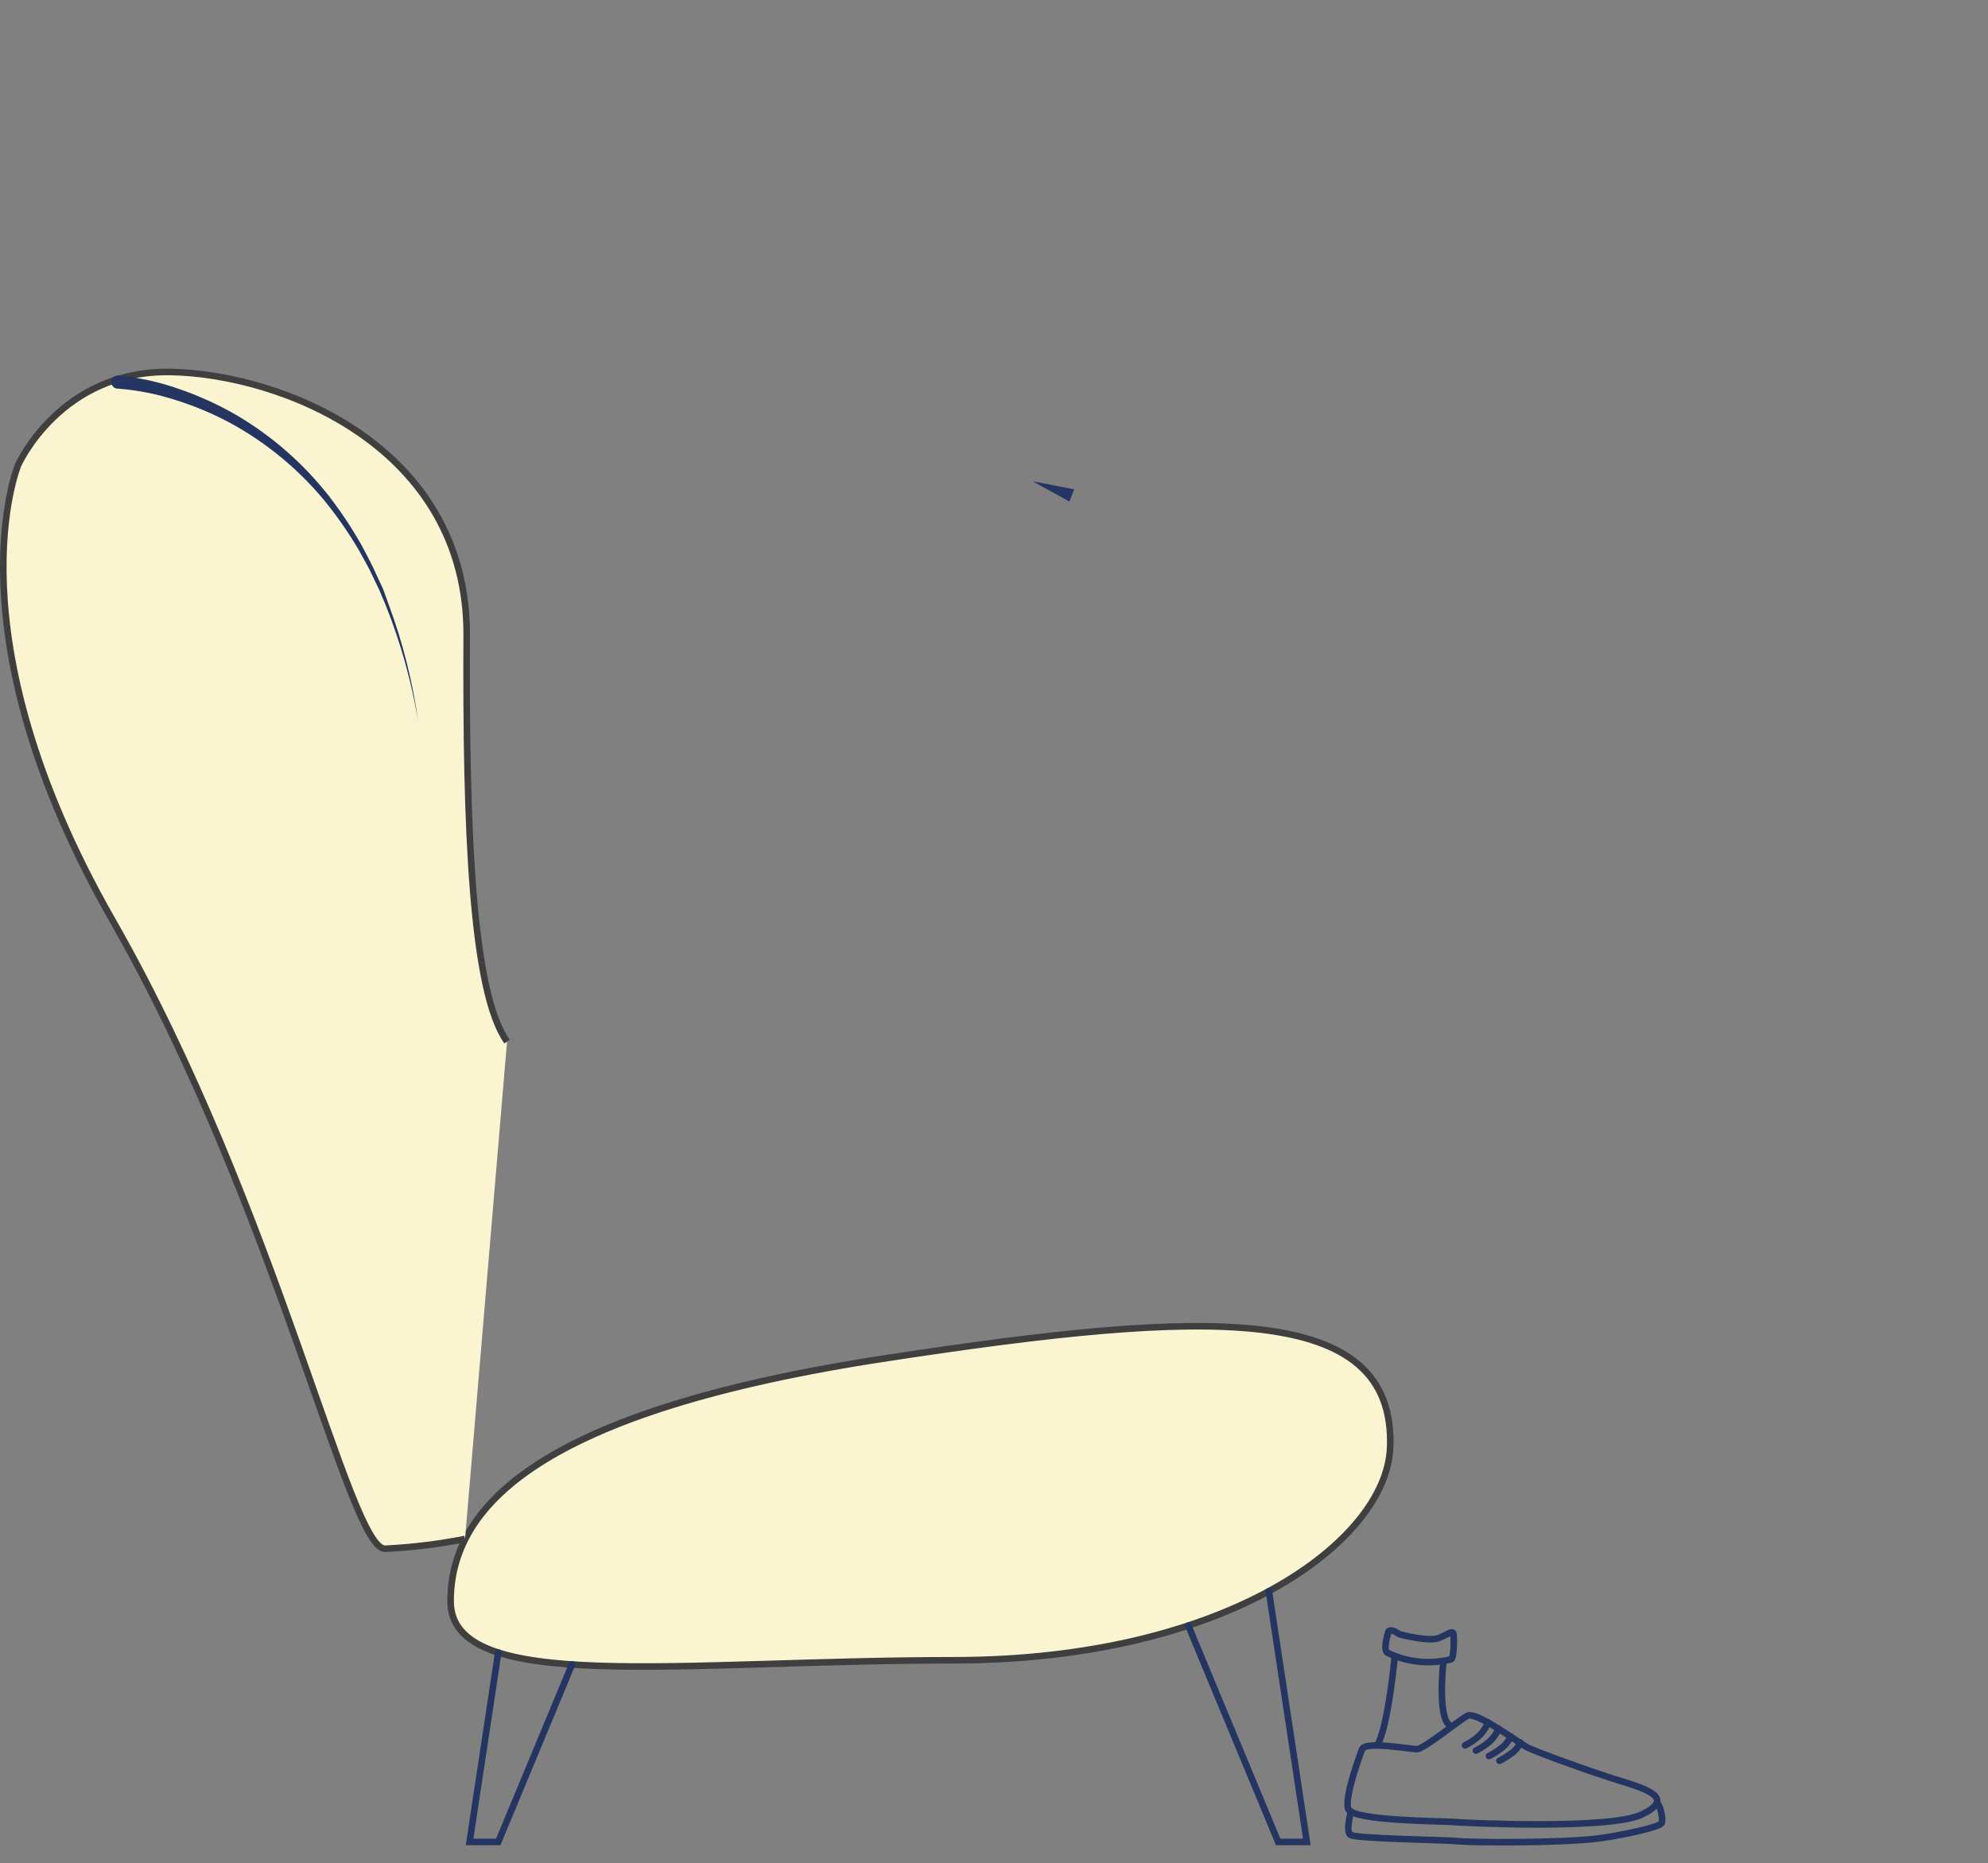 <svg width="303" height="284" viewBox="0 0 303 284" fill="none" xmlns="http://www.w3.org/2000/svg">

<rect x="0" y="0" width="303" height="284" fill="#808080" stroke="none"/>

<style>
            .translate-from-left
         {
             animation:  dash1 3s ease forwards; ;
             opacity: 1;

         }  
        @keyframes transFromLeft {
           0% {
             transform: translate(-16vh,0vh);
             opacity: 0;
           }
           100% {
             transform: translate(0vh,0vh);
             opacity: 1;
           }
         }

        .stroker 
        {
            stroke-dashoffset: 300;
            stroke-dasharray: 300;
            fill-opacity: 0;
            animation: dash1 3s ease forwards;
        }

             @keyframes dash1 {
            0% {
              stroke-dashoffset: 300;
              stroke-dasharray: 300;
              stroke-opacity: 0.5;
              fill-opacity: 0;
              fill: none;
             

            }
           40%
            {
                fill-opacity: 0.1;
                fill: none;
            }
            100%{
              stroke-dashoffset: 0;   
               fill-opacity: 1;                  
            }
         }



        .shoeAnimation 
        {
            transform-box: fill-box;
            transform-origin: center;
            animation:  dash1 3s ease forwards, tapper 2s linear infinite;
        }


        @keyframes tapper{
            0%
            {
                transform: rotate(0deg) translateX(0vw) translateY(0vh);
            }
            50%
            {
                transform: rotate(-8deg) translateX(+0.2vw) translateY(-0.3vh);
            }
            100%
            {
                transform: rotate(0deg) translateX(0vw) translateY(0vh);
            }
        }
</style>
<g id="Layer 2">
<g id="Layer 1">
<path id="Vector" class="stroker" d="M127.65 114.81C118.23 133.31 120.9 152.28 120.9 152.28C110.17 151.6 97.35 149.39 92.9 143.07L94.36 138.41L82 132.22L79.52 131C88.52 98.62 102.52 78 105.29 74.92C108.06 71.84 119.55 70.92 119.55 70.92C120.18 78.82 127.65 79.59 127.65 79.59C127.65 79.59 133.54 103.23 127.65 114.81Z" fill="#D76C38"/>
<path id="Vector_2" class="stroker" d="M133.43 175.37C133.57 177.97 96.86 212.51 96.86 212.51C66.51 197.05 78.12 154.94 78.12 154.94C81.87 156.73 98.2 163.44 125.64 159.69C125.64 159.69 133.29 172.77 133.43 175.37Z" fill="#D76C38"/>
<g id="hands" class="stroker">
<path id="Vector_3" d="M82 132.22C82 132.22 77.43 147.76 77.32 154.52C77.32 154.52 99.07 166.74 139.32 157.11C139.32 157.11 147.82 153.98 148.58 153.98C149.34 153.98 158.66 156.98 159.09 157.08C159.52 157.18 158.52 153.25 157.5 152.08C156.48 150.91 147.6 146.15 146.81 146.44C146.02 146.73 138.06 152.15 137.34 152.3C136.62 152.45 100.99 154.54 92.9 143.04L94.36 138.39" stroke="#233560" stroke-miterlimit="10" stroke-linecap="round"/>
<path id="Vector_4" d="M140.18 150.64C140.18 150.64 143.64 145.64 144.41 145.55C145.18 145.46 145.41 147.31 145.41 147.31" stroke="#233560" stroke-miterlimit="10" stroke-linecap="round"/>
<path id="Vector_5" d="M120.76 140.24C120.76 140.24 132.32 147.84 141.76 148.09" stroke="#233560" stroke-miterlimit="10" stroke-linecap="round"/>
<path id="Vector_6" d="M120.76 150.83C124.325 151.928 128.03 152.504 131.76 152.54" stroke="#233560" stroke-miterlimit="10" stroke-linecap="round"/>
<path id="Vector_7" d="M151.86 148.63C151.86 148.63 157.52 147.5 160.17 148.09C162.82 148.68 166.58 153.78 166.34 154.17C166.1 154.56 165.18 154.41 164.17 153.78C162.9 152.993 161.561 152.324 160.17 151.78C159.83 151.78 157.49 152.09 157.49 152.09" stroke="#233560" stroke-miterlimit="10" stroke-linecap="round"/>
<path id="Vector_8" d="M152.88 148.45C153.626 147.728 154.278 146.915 154.82 146.03C154.89 145.52 150.19 147.78 150.19 147.78" stroke="#233560" stroke-miterlimit="10" stroke-linecap="round"/>
</g>
<g id="Laptop" class="stroker">
<path id="Vector_9" d="M141.31 158.46H208.69V161.46C208.69 161.757 208.572 162.042 208.362 162.252C208.152 162.462 207.867 162.58 207.57 162.58H141.31C141.01 162.58 140.723 162.461 140.511 162.249C140.299 162.037 140.18 161.75 140.18 161.45V159.56C140.188 159.266 140.31 158.986 140.521 158.78C140.732 158.575 141.015 158.46 141.31 158.46Z" fill="#233560"/>
<path id="Vector_10" d="M208.686 158.46L238.27 97.966C238.405 97.69 238.644 97.478 238.935 97.379C239.226 97.279 239.545 97.299 239.821 97.434L241.456 98.233C241.733 98.368 241.944 98.608 242.044 98.899C242.144 99.19 242.124 99.509 241.989 99.785L212.889 159.291C212.76 159.553 212.533 159.753 212.257 159.848C211.982 159.943 211.679 159.924 211.417 159.796L208.722 158.478L208.686 158.46Z" fill="#233560"/>
<path id="Vector_11" d="M208.68 160.73C209.103 160.775 209.528 160.653 209.862 160.39C210.197 160.126 210.415 159.742 210.47 159.32L208.68 158.44V160.53" fill="#233560"/>
</g> 
<g id="Shirt" class="stroker">
<path id="Vector_12" d="M180.01 49.91L173.97 59.06L172.33 58.04L178.86 49.25L180.01 49.91Z" stroke="#233560" stroke-linecap="round" stroke-linejoin="round"/>
<path id="Vector_13" d="M120.9 152.28C120.9 152.28 118.23 133.28 127.65 114.81C133.54 103.23 127.65 79.54 127.65 79.54C127.65 79.54 120.18 78.77 119.55 70.87C119.55 70.87 108.09 71.87 105.29 74.87C102.49 77.87 88.48 98.62 79.52 131L97.44 140C97.44 140 114.64 101.12 116.37 100.11" stroke="#233560" stroke-miterlimit="10" stroke-linecap="round"/>
<path id="Vector_14" d="M78.12 154.94C78.12 154.94 66.51 197.05 96.86 212.51C96.86 212.51 133.57 177.97 133.43 175.37C133.29 172.77 125.63 159.69 125.63 159.69" stroke="#233560" stroke-miterlimit="10" stroke-linecap="round"/>
</g>
<g id="Trouser" class="stroker">
<path id="Vector_15" d="M128.17 164.15C128.17 164.15 199.99 160.58 211.08 165.78C222.17 170.98 225.59 179.85 225.59 179.85L204.83 204.71C204.83 204.71 195.58 197.96 190.57 197.77C185.56 197.58 103.16 214.77 100.81 208.77" stroke="#233560" stroke-miterlimit="10" stroke-linecap="round"/>
</g>
<g id="Legs "  class="stroker" >
<path id="Vector_16" d="M224.04 181.71L259.39 247.28" stroke="#233560" stroke-miterlimit="10" stroke-linecap="round"/>
<path id="Vector_17" d="M211.88 196.27C211.88 196.27 216.01 208.95 227.38 213.77C236.16 217.49 253.45 250.35 253.45 250.35" stroke="#233560" stroke-miterlimit="10" stroke-linecap="round"/>
<path id="Vector_18" d="M224.36 212.22L219.92 249.41" stroke="#233560" stroke-miterlimit="10" stroke-linecap="round"/>
<path id="Vector_19" d="M209.88 198.66C209.88 198.66 209.71 210.05 212.64 217.57C215.19 224.14 213.26 249.1 213.26 249.1" stroke="#233560" stroke-miterlimit="10" stroke-linecap="round"/>
</g>
<path id="Vector_20" d="M162.99 76.45L157.39 73.36L163.73 74.59L162.99 76.45Z" fill="#233560"/>
<g id="Shoe"  class="stroker">
<path id="Vector_21" d="M258.315 271.059C258.315 271.059 259.816 278.577 261.356 279.839C262.895 281.101 274.932 273.512 276.041 272.929C277.149 272.346 296.79 261.352 299.685 256.727C302.579 252.102 298.757 252.9 294.26 254.124C289.764 255.348 281.03 257.215 279.534 257.353C278.038 257.49 269.874 256.774 269.138 258.173C268.401 259.573 266.221 265.861 265.405 266.493C264.589 267.125 257.971 269.662 258.315 271.059Z" stroke="#233560" stroke-linecap="round" stroke-linejoin="round"/>
<path id="Vector_22" d="M261.387 278.919C261.387 278.919 262.071 281.808 262.978 282.039C263.885 282.271 276.3 275.493 277.798 274.852C279.668 274.045 291.701 267.423 296.323 264C298.635 262.288 303.668 258 303.527 257.258C303.386 256.516 301.71 254.625 301.394 255.102" stroke="#233560" stroke-linecap="round" stroke-linejoin="round"/>
<path id="Vector_23" d="M272.408 257.337C272.586 258.389 272.486 259.469 272.118 260.47C271.898 261.065 271.618 261.635 271.283 262.174" stroke="#233560" stroke-linecap="round" stroke-linejoin="round"/>
<path id="Vector_24" d="M274.267 257.285C274.437 258.3 274.328 259.342 273.953 260.3C273.734 260.897 273.451 261.468 273.108 262.003" stroke="#233560" stroke-linecap="round" stroke-linejoin="round"/>
<path id="Vector_25" d="M276.44 257.302C276.572 258.187 276.447 259.091 276.08 259.908C275.855 260.5 275.576 261.071 275.244 261.611" stroke="#233560" stroke-linecap="round" stroke-linejoin="round"/>
<path id="Vector_26" d="M278.201 257.314C278.315 258.117 278.183 258.935 277.821 259.66C277.601 260.255 277.321 260.825 276.986 261.364" stroke="#233560" stroke-linecap="round" stroke-linejoin="round"/>
<path id="Vector_27" d="M253.783 253.16C253.783 253.16 258.283 251.776 259.232 250.419C260.18 249.061 260.348 248.224 260.821 248.806C261.294 249.389 262.778 251.803 262.522 252.183C260.207 254.62 257.104 256.158 253.763 256.524C253.763 256.524 252.978 256.674 252.182 253.662C252.182 253.672 252.208 253.041 253.783 253.16Z" stroke="#233560" stroke-linecap="round" stroke-linejoin="round"/>
<path id="Vector_28" d="M254.988 256.366C254.988 256.366 259.874 266.046 259.959 269.305" stroke="#233560" stroke-linecap="round" stroke-linejoin="round"/>
<path id="Vector_29" d="M261.31 250.54C261.31 250.54 264.63 258.19 266.91 258.54" stroke="#233560" stroke-linecap="round" stroke-linejoin="round"/>

</g>
<g id="LeftShoe"  class="shoeAnimation">
<path id="Vector_30" d="M207.58 266.67C207.58 266.67 204.85 273.83 205.48 275.72C206.11 277.61 220.35 277.58 221.6 277.72C222.85 277.86 245.33 278.95 250.24 276.58C255.15 274.21 251.49 272.84 247.03 271.48C242.57 270.12 234.18 267.06 232.84 266.38C231.5 265.7 224.97 260.76 223.6 261.55C222.23 262.34 217.04 266.55 216.02 266.61C215 266.67 208.07 265.29 207.58 266.67Z" stroke="#233560" stroke-linecap="round" stroke-linejoin="round"/>
<path id="Vector_31" d="M205.91 276.15C205.91 276.15 205.09 279 205.77 279.65C206.45 280.3 220.59 280.44 222.22 280.65C224.22 280.86 237.98 280.96 243.69 280.22C246.54 279.85 253.03 278.57 253.27 277.85C253.51 277.13 252.96 274.67 252.46 274.93" stroke="#233560" stroke-linecap="round" stroke-linejoin="round"/>
<path id="Vector_32" d="M226.82 262.54C226.411 263.528 225.749 264.39 224.9 265.04C224.399 265.428 223.86 265.763 223.29 266.04" stroke="#233560" stroke-linecap="round" stroke-linejoin="round"/>
<path id="Vector_33" d="M228.41 263.49C228.016 264.425 227.377 265.237 226.56 265.84C226.055 266.222 225.516 266.557 224.95 266.84" stroke="#233560" stroke-linecap="round" stroke-linejoin="round"/>
<path id="Vector_34" d="M230.25 264.66C229.889 265.474 229.303 266.169 228.56 266.66C228.057 267.05 227.514 267.386 226.94 267.66" stroke="#233560" stroke-linecap="round" stroke-linejoin="round"/>
<path id="Vector_35" d="M231.73 265.6C231.4 266.342 230.853 266.967 230.16 267.39C229.653 267.774 229.111 268.109 228.54 268.39" stroke="#233560" stroke-linecap="round" stroke-linejoin="round"/>
<path id="Vector_36" d="M213.26 249.1C213.26 249.1 217.81 250.32 219.34 249.67C220.87 249.02 221.45 248.41 221.54 249.16C221.63 249.91 221.6 252.73 221.18 252.92C217.924 253.744 214.48 253.39 211.46 251.92C211.46 251.92 210.7 251.63 211.64 248.65C211.64 248.68 212 248.16 213.26 249.1Z" stroke="#233560" stroke-linecap="round" stroke-linejoin="round"/>
<path id="Vector_37" d="M212.58 252.46C212.58 252.46 211.58 263.25 209.91 266.05" stroke="#233560" stroke-linecap="round" stroke-linejoin="round"/>
<path id="Vector_38" d="M220 253.19C220 253.19 219.07 261.47 220.86 262.92" stroke="#233560" stroke-linecap="round" stroke-linejoin="round"/>
</g>
<g id="Sofa" class="translate-from-left" >
<path id="Vector_39" d="M211.88 220.61C211.35 234.93 186.93 253.07 145.32 253.07C103.71 253.07 68.68 258.35 68.68 244.07C68.68 229.79 81.8 215.07 135.52 206.96C183.88 199.58 212.7 198.33 211.88 220.61Z" fill="#FAF5D0" stroke="#3F3F3F" stroke-miterlimit="10"/>
<g id="Vector_40">
<path d="M77.28 158.77C71.86 151.14 70.99 125.77 71.13 96.89C71.27 68.01 42.81 57 26 56.7C9.19 56.4 2.77 70.87 2.77 70.87C2.77 70.87 -7.93 96.39 17.13 140.24C42.19 184.09 53.21 236.24 58.7 236.07C62.791 235.87 66.862 235.372 70.88 234.58" fill="#FAF5D0"/>
<path d="M77.28 158.77C71.86 151.14 70.99 125.77 71.13 96.89C71.27 68.01 42.81 57 26 56.7C9.19 56.4 2.77 70.87 2.77 70.87C2.77 70.87 -7.93 96.39 17.13 140.24C42.19 184.09 53.21 236.24 58.7 236.07C62.791 235.87 66.862 235.372 70.88 234.58" stroke="#3F3F3F" stroke-miterlimit="10"/>
</g>
<path id="Vector_41" d="M18 57.24C21.189 57.546 24.329 58.241 27.35 59.31C30.352 60.344 33.249 61.664 36 63.25C41.447 66.45 46.244 70.646 50.14 75.62C52.061 78.101 53.79 80.725 55.31 83.47C56.02 84.87 56.79 86.23 57.4 87.67L58.4 89.81L59.19 92C61.367 97.846 62.9 103.912 63.76 110.09C62.746 103.957 61.07 97.951 58.76 92.18L57.84 90L56.84 87.91C56.21 86.49 55.4 85.17 54.67 83.81C53.103 81.149 51.334 78.611 49.38 76.22C45.443 71.486 40.654 67.531 35.26 64.56C32.574 63.106 29.754 61.914 26.84 61C23.974 60.065 21.006 59.474 18 59.24H17.9C17.769 59.233 17.64 59.2 17.521 59.143C17.403 59.086 17.297 59.006 17.209 58.908C17.032 58.71 16.94 58.45 16.955 58.185C16.97 57.92 17.089 57.671 17.287 57.494C17.485 57.317 17.745 57.225 18.01 57.24H18Z" fill="#233560"/>
<path id="Vector_42" d="M75.94 251.88L71.57 280.76H75.94L87.18 253.71" stroke="#233560" stroke-miterlimit="10" stroke-linecap="round"/>
<path id="Vector_43" d="M193.4 242.54L199.18 280.76H194.81L181.11 247.78" stroke="#233560" stroke-miterlimit="10" stroke-linecap="round"/>
</g>
<g id="Hair"  class="stroker">
<path id="Vector_44" d="M193.37 32.78C193.37 34.289 192.782 35.738 191.731 36.82C190.68 37.903 189.248 38.533 187.74 38.577C186.232 38.621 184.766 38.076 183.653 37.057C182.541 36.038 181.869 34.626 181.78 33.12C180.897 33.499 179.934 33.653 178.977 33.568C178.02 33.483 177.099 33.162 176.296 32.634C175.494 32.106 174.835 31.387 174.378 30.541C173.921 29.696 173.682 28.751 173.68 27.79V27.55C172.849 27.992 171.921 28.223 170.98 28.22C169.684 28.225 168.423 27.795 167.4 27C166.384 27.795 165.13 28.225 163.84 28.22C163.378 28.22 162.918 28.163 162.47 28.05C161.758 28.349 160.993 28.502 160.22 28.5C159.984 28.515 159.746 28.515 159.51 28.5C158.801 27.605 157.953 26.829 157 26.2C161.106 17.068 168.184 9.596 177.08 5C178.153 5.12 179.171 5.536 180.021 6.201C180.87 6.867 181.518 7.757 181.89 8.77H182.17C182.666 8.77 183.157 8.868 183.615 9.058C184.073 9.248 184.489 9.527 184.839 9.878C185.19 10.229 185.467 10.646 185.656 11.104C185.845 11.563 185.941 12.054 185.94 12.55C185.944 13.059 185.842 13.563 185.64 14.03C187.008 14.242 188.256 14.936 189.158 15.986C190.06 17.037 190.557 18.375 190.56 19.76C190.561 20.574 190.387 21.379 190.05 22.12C190.605 22.454 191.064 22.927 191.383 23.491C191.702 24.055 191.87 24.692 191.87 25.34C191.869 26.335 191.478 27.29 190.78 28C191.569 28.525 192.217 29.235 192.669 30.068C193.12 30.901 193.361 31.832 193.37 32.78V32.78Z" fill="#233560"/>
<path id="Vector_45" d="M165.777 4.966C158.529 9.854 152.886 16.773 149.557 24.856C149.297 24.856 149.047 24.786 148.777 24.766H148.437H147.977H147.557H147.297C147.15 24.756 147.003 24.756 146.857 24.766L146.347 24.836C146.152 24.859 145.958 24.892 145.767 24.936L145.257 25.046H145.167L144.707 25.176L144.327 25.306L144.107 25.376C143.807 25.486 143.517 25.616 143.227 25.756C142.937 25.896 142.657 26.046 142.377 26.206L142.217 26.316C142.089 26.38 141.968 26.457 141.857 26.546V26.546L141.447 26.836C141.157 27.056 140.887 27.286 140.617 27.536C140.507 27.626 140.407 27.726 140.297 27.836C139.896 28.225 139.528 28.647 139.197 29.096C139.137 29.196 139.067 29.286 138.997 29.386L138.767 29.726C138.707 29.806 138.657 29.896 138.607 29.976C138.557 30.056 138.437 30.266 138.367 30.416C138.297 30.566 138.197 30.726 138.117 30.876C138.037 31.026 137.967 31.206 137.897 31.376C137.857 31.46 137.824 31.547 137.797 31.636L137.737 31.776C137.737 31.866 137.667 31.966 137.637 32.056C137.311 32.988 137.115 33.961 137.057 34.946C137.052 35.02 137.052 35.093 137.057 35.166C137.057 35.326 137.057 35.486 137.057 35.646C137.057 35.806 137.057 36.156 137.057 36.406C137.057 36.656 137.057 36.646 137.057 36.766L137.117 37.226L137.177 37.566C137.197 37.718 137.227 37.868 137.267 38.016C137.279 38.115 137.303 38.212 137.337 38.306C137.386 38.54 137.449 38.77 137.527 38.996C137.557 39.102 137.594 39.205 137.637 39.306C137.652 39.368 137.672 39.428 137.697 39.486C137.747 39.626 137.807 39.776 137.867 39.916C138.002 40.259 138.159 40.593 138.337 40.916C138.337 40.996 138.417 41.076 138.467 41.156L138.607 41.406C138.677 41.526 138.757 41.636 138.837 41.756C139.009 42.026 139.199 42.283 139.407 42.526C139.319 42.7 139.218 42.867 139.107 43.026C139.216 43.461 139.27 43.908 139.267 44.356C139.274 45.275 139.066 46.183 138.658 47.006C138.25 47.829 137.654 48.545 136.919 49.096C136.183 49.647 135.329 50.017 134.424 50.176C133.519 50.335 132.589 50.28 131.71 50.014C130.831 49.748 130.026 49.279 129.361 48.644C128.697 48.01 128.19 47.228 127.883 46.362C127.577 45.496 127.478 44.57 127.595 43.659C127.711 42.748 128.041 41.877 128.557 41.116V41.116C127.601 40.49 126.797 39.659 126.202 38.683C125.607 37.708 125.237 36.612 125.118 35.476C125 34.339 125.135 33.191 125.516 32.113C125.896 31.036 126.511 30.056 127.317 29.246C126.214 28.717 125.306 27.855 124.719 26.782C124.131 25.709 123.895 24.48 124.043 23.266C124.191 22.052 124.715 20.915 125.543 20.015C126.371 19.114 127.459 18.496 128.657 18.246C127.922 17.042 127.537 15.657 127.547 14.246C127.547 12.892 127.904 11.561 128.583 10.389C129.262 9.217 130.238 8.244 131.412 7.57C132.587 6.895 133.918 6.543 135.273 6.547C136.627 6.552 137.957 6.914 139.127 7.596C139.604 6.864 140.238 6.248 140.984 5.793C141.73 5.338 142.568 5.056 143.437 4.966C143.634 3.648 144.203 2.413 145.077 1.407C145.952 0.401 147.096 -0.334 148.374 -0.712C149.653 -1.091 151.012 -1.096 152.294 -0.728C153.575 -0.359 154.724 0.367 155.607 1.366C156.384 0.518 157.393 -0.083 158.509 -0.361C159.625 -0.64 160.799 -0.583 161.883 -0.199C162.967 0.184 163.915 0.879 164.607 1.797C165.3 2.716 165.706 3.818 165.777 4.966V4.966Z" fill="#233560"/>
</g>
<g id="Floor"  class="stroker">
<path id="Vector_46" d="M13.73 280.76C37.05 279.76 60.37 279.18 83.73 278.82C95.39 278.59 107.05 278.53 118.73 278.4L153.73 278.26L188.73 278.39C200.39 278.53 212.05 278.58 223.73 278.81C247.05 279.17 270.36 279.72 293.68 280.76C270.36 281.76 247.05 282.34 223.73 282.71C212.07 282.94 200.41 282.99 188.73 283.13L153.73 283.26L118.73 283.12C107.07 282.98 95.41 282.93 83.73 282.7C60.37 282.34 37.05 281.79 13.73 280.76Z" fill="#233560"/>
</g>
<g id="Face"  class="stroker">
<path id="Vector_47" d="M150 25.89C154.183 15.659 162.026 7.353 172 2.59C172.384 2.406 172.807 2.316 173.233 2.329C173.66 2.341 174.077 2.454 174.45 2.66L177 4C177.128 4.051 177.237 4.14 177.314 4.254C177.391 4.368 177.432 4.502 177.432 4.64C177.432 4.778 177.391 4.912 177.314 5.026C177.237 5.14 177.128 5.229 177 5.28C167.038 9.718 159.058 17.666 154.58 27.61" stroke="#233560" stroke-miterlimit="10" stroke-linecap="round"/>
<path id="Vector_48" d="M181.79 39C181.79 39 180.5 45.72 179.79 46.94" stroke="#233560" stroke-linecap="round" stroke-linejoin="round"/>
<path id="Vector_49" d="M174 59.06C174 59.06 175.09 72.06 173.35 72.6C171.61 73.14 166.41 70.87 165.84 71.45C165.27 72.03 159.48 83.59 155.43 84.17C151.38 84.75 143.29 60.46 143.87 58.73C144.511 57.125 145.283 55.577 146.18 54.1" stroke="#233560" stroke-miterlimit="10" stroke-linecap="round"/>
<path id="Vector_50" d="M143.81 60.94C143.81 60.94 131.7 70.87 127.65 79.54" stroke="#233560" stroke-miterlimit="10" stroke-linecap="round"/>
<path id="Vector_51" d="M131.82 50.9C131.82 50.9 126.49 65.09 119.55 70.9" stroke="#233560" stroke-miterlimit="10" stroke-linecap="round"/>
<path id="Vector_52" d="M148.46 44.28C152.613 44.28 155.98 40.913 155.98 36.76C155.98 32.607 152.613 29.24 148.46 29.24C144.307 29.24 140.94 32.607 140.94 36.76C140.94 40.913 144.307 44.28 148.46 44.28Z" fill="#233560"/>
<path id="Vector_53" d="M148.46 47.74C154.524 47.74 159.44 42.824 159.44 36.76C159.44 30.696 154.524 25.78 148.46 25.78C142.396 25.78 137.48 30.696 137.48 36.76C137.48 42.824 142.396 47.74 148.46 47.74Z" stroke="#233560" stroke-miterlimit="10" stroke-linecap="round"/>
<path id="Vector_54" d="M159.45 36.76L181.42 47.74L180.26 50.06L159.37 38.03" fill="#233560"/>
</g>
</g>
</g>
</svg>